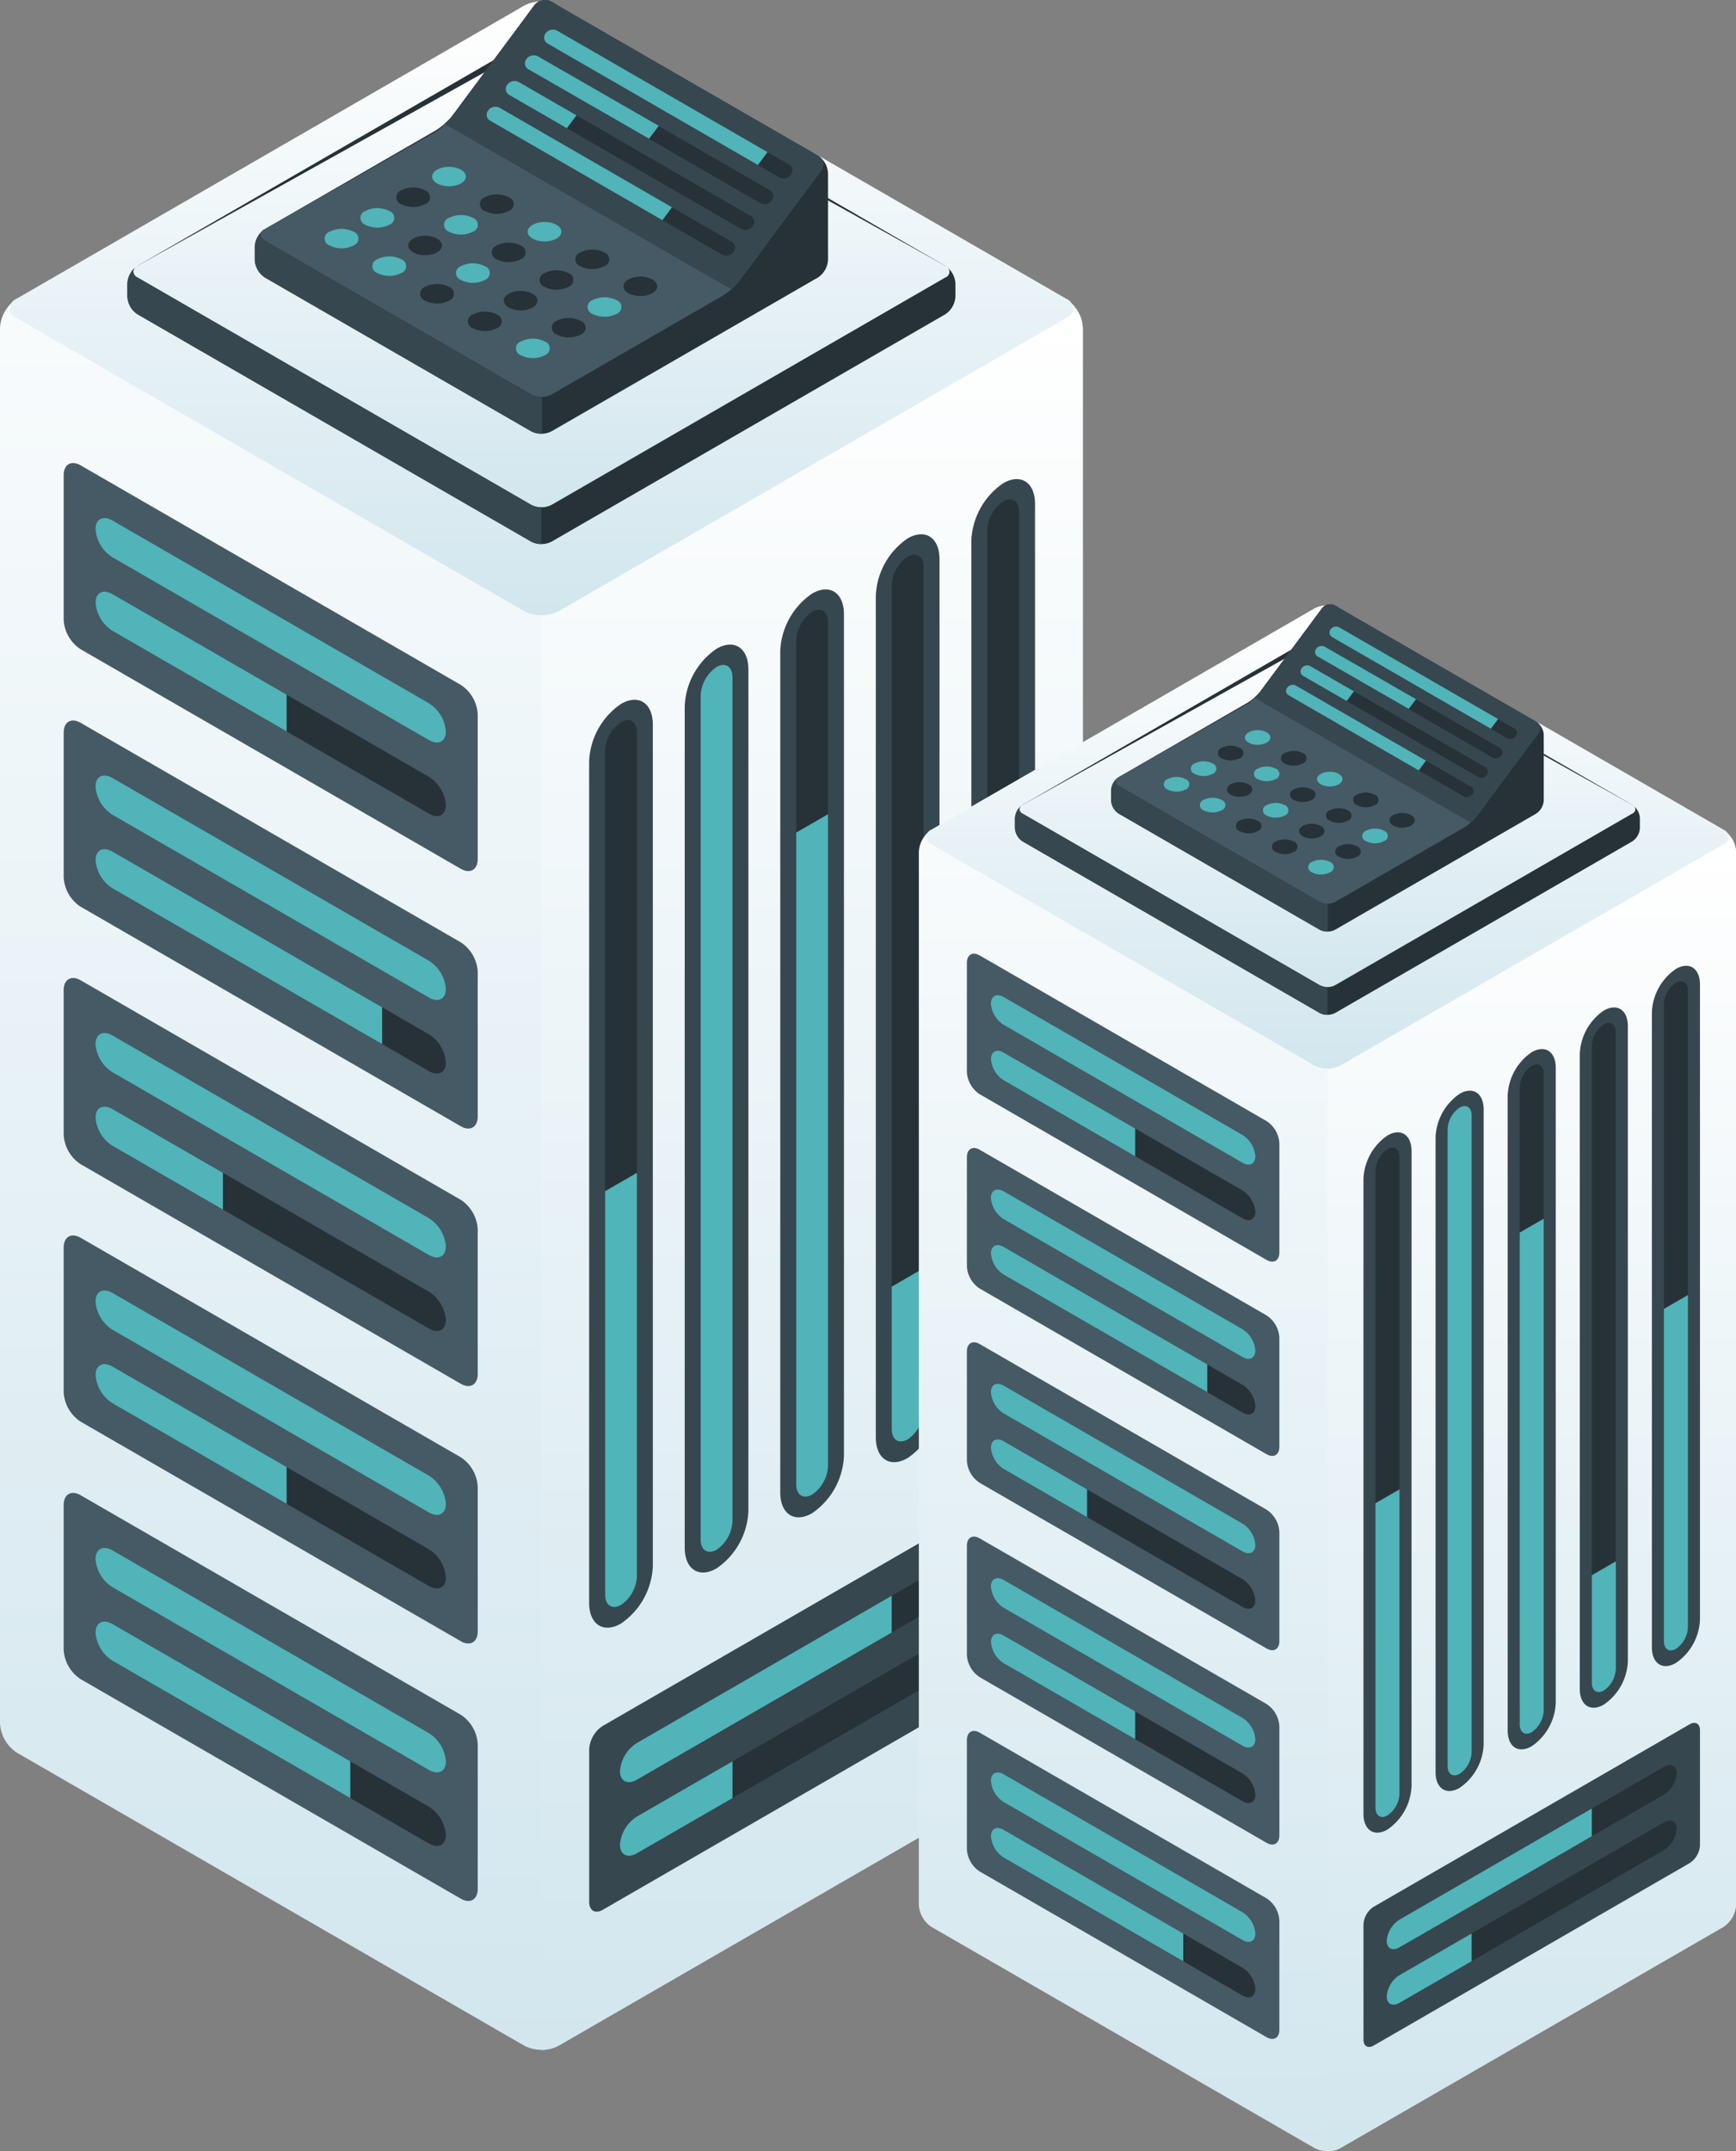 <svg xmlns="http://www.w3.org/2000/svg" xmlns:xlink="http://www.w3.org/1999/xlink" width="197.669" height="244.899" viewBox="0 0 197.669 244.899">
  <rect x="0" y="0" width="197.669" height="244.899" fill="#808080" stroke="none"/>
  <defs>
    <linearGradient id="linear-gradient" x1="0.5" x2="0.5" y2="1" gradientUnits="objectBoundingBox">
      <stop offset="0" stop-color="#fff"/>
      <stop offset="1" stop-color="#d2e6ee"/>
    </linearGradient>
  </defs>
  <g id="Grupo_41882" data-name="Grupo 41882" transform="translate(-903.024 -2138.103)">
    <g id="Server" transform="translate(903.024 2138.103)">
      <g id="Grupo_29216" data-name="Grupo 29216" transform="translate(0 0.176)">
        <path id="Trazado_69560" data-name="Trazado 69560" d="M109.643,113.691l-57.782,33.36a4.271,4.271,0,0,0-1.933,3.348v158.84a4.27,4.27,0,0,0,1.933,3.348l57.783,33.36a4.274,4.274,0,0,0,3.866,0l57.78-33.36a4.271,4.271,0,0,0,1.933-3.348V150.4a4.271,4.271,0,0,0-1.933-3.348l-57.781-33.36A4.274,4.274,0,0,0,109.643,113.691Z" transform="translate(-49.929 -113.229)" fill="url(#linear-gradient)"/>
        <path id="Trazado_69561" data-name="Trazado 69561" d="M180.629,154.607V313.449A4.282,4.282,0,0,1,178.7,316.8l-57.786,33.361a3.878,3.878,0,0,1-1.928.464V187.316a4,4,0,0,0,1.928-.464L178.7,153.491l.527-.437.687-.571A4.007,4.007,0,0,1,180.629,154.607Z" transform="translate(-57.337 -117.44)" fill="url(#linear-gradient)"/>
        <g id="Grupo_29207" data-name="Grupo 29207" transform="translate(7.252 52.539)">
          <path id="Trazado_69562" data-name="Trazado 69562" d="M59.986,172.345l43.277,24.986a4.273,4.273,0,0,1,1.933,3.348v16.473c0,1.233-.866,1.732-1.934,1.116L59.987,193.282a4.272,4.272,0,0,1-1.934-3.348V173.461C58.053,172.229,58.918,171.729,59.986,172.345Z" transform="translate(-58.053 -172.082)" fill="#455a64"/>
          <path id="Trazado_69563" data-name="Trazado 69563" d="M62.115,180.357a4.145,4.145,0,0,0,1.933,3.21l36.024,20.8c1.067.617,1.933.179,1.933-.978a4.146,4.146,0,0,0-1.933-3.209l-36.024-20.8C62.98,178.763,62.115,179.2,62.115,180.357Z" transform="translate(-58.489 -172.835)" fill="#50b4b9"/>
          <path id="Trazado_69564" data-name="Trazado 69564" d="M62.115,189.739a4.145,4.145,0,0,0,1.933,3.209l36.024,20.8c1.067.616,1.933.179,1.933-.978a4.146,4.146,0,0,0-1.933-3.209l-36.024-20.8C62.98,188.144,62.115,188.582,62.115,189.739Z" transform="translate(-58.489 -173.841)" fill="#263238"/>
          <path id="Trazado_69565" data-name="Trazado 69565" d="M64.048,188.76l19.826,11.446v4.187L64.048,192.948a4.145,4.145,0,0,1-1.933-3.209C62.115,188.582,62.98,188.144,64.048,188.76Z" transform="translate(-58.489 -173.841)" fill="#50b4b9"/>
        </g>
        <g id="Grupo_29208" data-name="Grupo 29208" transform="translate(7.252 81.849)">
          <path id="Trazado_69566" data-name="Trazado 69566" d="M59.986,205.178l43.277,24.986a4.273,4.273,0,0,1,1.933,3.348v16.473c0,1.233-.866,1.732-1.934,1.116L59.987,226.115a4.271,4.271,0,0,1-1.934-3.348V206.294C58.053,205.062,58.918,204.562,59.986,205.178Z" transform="translate(-58.053 -204.915)" fill="#455a64"/>
          <path id="Trazado_69567" data-name="Trazado 69567" d="M62.115,213.191a4.145,4.145,0,0,0,1.933,3.209l36.024,20.8c1.067.617,1.933.179,1.933-.977a4.146,4.146,0,0,0-1.933-3.209l-36.024-20.8C62.98,211.6,62.115,212.034,62.115,213.191Z" transform="translate(-58.489 -205.668)" fill="#50b4b9"/>
          <path id="Trazado_69568" data-name="Trazado 69568" d="M62.115,222.572a4.145,4.145,0,0,0,1.933,3.209l36.024,20.8c1.067.617,1.933.179,1.933-.978a4.146,4.146,0,0,0-1.933-3.209l-36.024-20.8C62.98,220.977,62.115,221.415,62.115,222.572Z" transform="translate(-58.489 -206.674)" fill="#263238"/>
          <path id="Trazado_69569" data-name="Trazado 69569" d="M64.048,221.593l30.7,17.728v4.187l-30.7-17.727a4.145,4.145,0,0,1-1.933-3.209C62.115,221.415,62.98,220.977,64.048,221.593Z" transform="translate(-58.489 -206.674)" fill="#50b4b9"/>
        </g>
        <g id="Grupo_29209" data-name="Grupo 29209" transform="translate(7.252 111.16)">
          <path id="Trazado_69570" data-name="Trazado 69570" d="M59.986,238.011,103.262,263a4.273,4.273,0,0,1,1.933,3.348v16.473c0,1.233-.866,1.733-1.934,1.116L59.987,258.948a4.272,4.272,0,0,1-1.934-3.348V239.127C58.053,237.9,58.918,237.4,59.986,238.011Z" transform="translate(-58.053 -237.748)" fill="#455a64"/>
          <path id="Trazado_69571" data-name="Trazado 69571" d="M62.115,246.024a4.145,4.145,0,0,0,1.933,3.209l36.024,20.8c1.067.617,1.933.179,1.933-.978a4.146,4.146,0,0,0-1.933-3.209l-36.024-20.8C62.98,244.429,62.115,244.867,62.115,246.024Z" transform="translate(-58.489 -238.501)" fill="#50b4b9"/>
          <path id="Trazado_69572" data-name="Trazado 69572" d="M62.115,255.4a4.143,4.143,0,0,0,1.933,3.209l36.024,20.8c1.067.617,1.933.179,1.933-.978a4.146,4.146,0,0,0-1.933-3.209l-36.024-20.8C62.98,253.811,62.115,254.248,62.115,255.4Z" transform="translate(-58.489 -239.507)" fill="#263238"/>
          <path id="Trazado_69573" data-name="Trazado 69573" d="M64.048,254.427l12.572,7.258v4.187l-12.573-7.258a4.143,4.143,0,0,1-1.933-3.209C62.115,254.248,62.98,253.811,64.048,254.427Z" transform="translate(-58.489 -239.507)" fill="#50b4b9"/>
        </g>
        <g id="Grupo_29210" data-name="Grupo 29210" transform="translate(7.252 140.471)">
          <path id="Trazado_69574" data-name="Trazado 69574" d="M59.986,270.845l43.277,24.985a4.273,4.273,0,0,1,1.933,3.348v16.473c0,1.233-.866,1.733-1.934,1.116L59.987,291.781a4.271,4.271,0,0,1-1.934-3.348V271.961C58.053,270.728,58.918,270.228,59.986,270.845Z" transform="translate(-58.053 -270.581)" fill="#455a64"/>
          <path id="Trazado_69575" data-name="Trazado 69575" d="M62.115,278.857a4.143,4.143,0,0,0,1.933,3.209l36.024,20.8c1.067.617,1.933.179,1.933-.978a4.146,4.146,0,0,0-1.933-3.209l-36.024-20.8C62.98,277.262,62.115,277.7,62.115,278.857Z" transform="translate(-58.489 -271.334)" fill="#50b4b9"/>
          <path id="Trazado_69576" data-name="Trazado 69576" d="M62.115,288.238a4.143,4.143,0,0,0,1.933,3.209l36.024,20.8c1.067.616,1.933.178,1.933-.978a4.146,4.146,0,0,0-1.933-3.209l-36.024-20.8C62.98,286.643,62.115,287.081,62.115,288.238Z" transform="translate(-58.489 -272.34)" fill="#263238"/>
          <path id="Trazado_69577" data-name="Trazado 69577" d="M64.048,287.26l19.826,11.446v4.187L64.048,291.447a4.143,4.143,0,0,1-1.933-3.209C62.115,287.081,62.98,286.643,64.048,287.26Z" transform="translate(-58.489 -272.34)" fill="#50b4b9"/>
        </g>
        <g id="Grupo_29211" data-name="Grupo 29211" transform="translate(7.252 169.782)">
          <path id="Trazado_69578" data-name="Trazado 69578" d="M59.986,303.678l43.277,24.986a4.27,4.27,0,0,1,1.933,3.348v16.472c0,1.233-.866,1.733-1.934,1.116L59.987,324.614a4.272,4.272,0,0,1-1.934-3.348V304.794C58.053,303.561,58.918,303.061,59.986,303.678Z" transform="translate(-58.053 -303.414)" fill="#455a64"/>
          <path id="Trazado_69579" data-name="Trazado 69579" d="M62.115,311.69a4.143,4.143,0,0,0,1.933,3.209l36.024,20.8c1.067.616,1.933.179,1.933-.978a4.146,4.146,0,0,0-1.933-3.209l-36.024-20.8C62.98,310.1,62.115,310.534,62.115,311.69Z" transform="translate(-58.489 -304.167)" fill="#50b4b9"/>
          <path id="Trazado_69580" data-name="Trazado 69580" d="M62.115,321.071a4.143,4.143,0,0,0,1.933,3.209l36.024,20.8c1.067.616,1.933.179,1.933-.978a4.146,4.146,0,0,0-1.933-3.209l-36.024-20.8C62.98,319.477,62.115,319.915,62.115,321.071Z" transform="translate(-58.489 -305.173)" fill="#263238"/>
          <path id="Trazado_69581" data-name="Trazado 69581" d="M64.048,320.093l27.078,15.632v4.187L64.048,324.28a4.143,4.143,0,0,1-1.933-3.209C62.115,319.915,62.98,319.477,64.048,320.093Z" transform="translate(-58.489 -305.173)" fill="#50b4b9"/>
        </g>
        <g id="Grupo_29212" data-name="Grupo 29212" transform="translate(67.086 54.366)">
          <path id="Trazado_69582" data-name="Trazado 69582" d="M128.7,202.741c2-1.161,3.626-.1,3.626,2.361v95.763a8.315,8.315,0,0,1-3.626,6.566c-2,1.161-3.627.1-3.627-2.361V209.306A8.309,8.309,0,0,1,128.7,202.741Z" transform="translate(-125.077 -177.147)" fill="#37474f"/>
          <path id="Trazado_69583" data-name="Trazado 69583" d="M128.921,305.59a4.139,4.139,0,0,0,1.813-3.278V206.28c0-1.233-.811-1.763-1.813-1.186a4.145,4.145,0,0,0-1.813,3.279v96.031C127.108,305.638,127.92,306.168,128.921,305.59Z" transform="translate(-125.295 -177.425)" fill="#263238"/>
          <path id="Trazado_69584" data-name="Trazado 69584" d="M128.921,311.783a4.142,4.142,0,0,0,1.813-3.278V262.591l-3.626,2.093V310.6C127.108,311.831,127.92,312.361,128.921,311.783Z" transform="translate(-125.295 -183.618)" fill="#50b4b9"/>
          <path id="Trazado_69585" data-name="Trazado 69585" d="M140.889,195.705c2-1.161,3.626-.1,3.626,2.361V293.83a8.312,8.312,0,0,1-3.626,6.566c-2,1.161-3.626.1-3.626-2.361V202.271A8.315,8.315,0,0,1,140.889,195.705Z" transform="translate(-126.384 -176.392)" fill="#37474f"/>
          <path id="Trazado_69586" data-name="Trazado 69586" d="M141.108,298.555a4.147,4.147,0,0,0,1.813-3.279v-96.03c0-1.233-.811-1.764-1.813-1.186a4.145,4.145,0,0,0-1.813,3.279V297.37C139.295,298.6,140.106,299.133,141.108,298.555Z" transform="translate(-126.602 -176.67)" fill="#50b4b9"/>
          <path id="Trazado_69587" data-name="Trazado 69587" d="M153.075,188.67c2-1.161,3.627-.1,3.627,2.361v95.763a8.312,8.312,0,0,1-3.626,6.566c-2,1.161-3.626.1-3.626-2.361V195.236A8.312,8.312,0,0,1,153.075,188.67Z" transform="translate(-127.691 -175.638)" fill="#37474f"/>
          <path id="Trazado_69588" data-name="Trazado 69588" d="M153.294,291.52a4.144,4.144,0,0,0,1.813-3.279V192.21c0-1.233-.811-1.763-1.813-1.185a4.145,4.145,0,0,0-1.813,3.278v96.031C151.481,291.567,152.292,292.1,153.294,291.52Z" transform="translate(-127.909 -175.916)" fill="#263238"/>
          <path id="Trazado_69589" data-name="Trazado 69589" d="M153.294,294.316a4.144,4.144,0,0,0,1.813-3.279V216.859l-3.626,2.093v74.178C151.481,294.363,152.292,294.894,153.294,294.316Z" transform="translate(-127.909 -178.712)" fill="#50b4b9"/>
          <path id="Trazado_69590" data-name="Trazado 69590" d="M165.262,181.635c2-1.161,3.626-.1,3.626,2.361V279.76a8.312,8.312,0,0,1-3.626,6.566c-2,1.16-3.626.1-3.626-2.361V188.2A8.309,8.309,0,0,1,165.262,181.635Z" transform="translate(-128.999 -174.883)" fill="#37474f"/>
          <path id="Trazado_69591" data-name="Trazado 69591" d="M165.48,284.484a4.143,4.143,0,0,0,1.813-3.278V185.174c0-1.233-.812-1.763-1.813-1.186a4.145,4.145,0,0,0-1.814,3.279V283.3C163.667,284.532,164.479,285.062,165.48,284.484Z" transform="translate(-129.217 -175.161)" fill="#263238"/>
          <path id="Trazado_69592" data-name="Trazado 69592" d="M165.48,294.246a4.143,4.143,0,0,0,1.813-3.278V274.76l-3.627,2.093v16.208C163.667,294.295,164.479,294.825,165.48,294.246Z" transform="translate(-129.217 -184.924)" fill="#50b4b9"/>
          <path id="Trazado_69593" data-name="Trazado 69593" d="M177.448,174.6c2-1.161,3.626-.1,3.626,2.361v95.763a8.312,8.312,0,0,1-3.626,6.566c-2,1.161-3.626.1-3.626-2.361V181.165A8.312,8.312,0,0,1,177.448,174.6Z" transform="translate(-130.306 -174.128)" fill="#37474f"/>
          <path id="Trazado_69594" data-name="Trazado 69594" d="M177.667,277.449a4.147,4.147,0,0,0,1.813-3.279V178.139c0-1.232-.811-1.763-1.813-1.185a4.144,4.144,0,0,0-1.813,3.278v96.032C175.854,277.5,176.665,278.027,177.667,277.449Z" transform="translate(-130.524 -174.406)" fill="#263238"/>
          <path id="Trazado_69595" data-name="Trazado 69595" d="M177.667,283.138a4.147,4.147,0,0,0,1.813-3.279v-50.1l-3.626,2.093v50.1C175.854,283.186,176.665,283.717,177.667,283.138Z" transform="translate(-130.524 -180.096)" fill="#57cc98"/>
        </g>
        <g id="Grupo_29215" data-name="Grupo 29215" transform="translate(67.087 168.565)">
          <path id="Trazado_69596" data-name="Trazado 69596" d="M126.624,329.788,174.3,302.262c.853-.493,1.546-.093,1.546.893v17.366A3.421,3.421,0,0,1,174.3,323.2l-47.676,27.525c-.854.493-1.546.093-1.546-.893V332.466A3.416,3.416,0,0,1,126.624,329.788Z" transform="translate(-125.078 -302.051)" fill="#37474f"/>
          <g id="Grupo_29213" data-name="Grupo 29213" transform="translate(3.506 6.36)">
            <path id="Trazado_69597" data-name="Trazado 69597" d="M129.005,335.7c0,1.156.866,1.594,1.934.978l39.889-23.038a4.143,4.143,0,0,0,1.933-3.209c0-1.156-.865-1.594-1.932-.978l-39.891,23.037A4.144,4.144,0,0,0,129.005,335.7Z" transform="translate(-129.005 -309.175)" fill="#263238"/>
            <path id="Trazado_69598" data-name="Trazado 69598" d="M129.005,336.489c0,1.156.866,1.594,1.933.977l29.01-16.757v-4.187l-29.012,16.757A4.142,4.142,0,0,0,129.005,336.489Z" transform="translate(-129.005 -309.963)" fill="#50b4b9"/>
          </g>
          <g id="Grupo_29214" data-name="Grupo 29214" transform="translate(3.506 14.735)">
            <path id="Trazado_69599" data-name="Trazado 69599" d="M129.005,345.082c0,1.156.866,1.594,1.934.978l39.889-23.038a4.143,4.143,0,0,0,1.933-3.209c0-1.156-.865-1.594-1.932-.977l-39.891,23.038A4.141,4.141,0,0,0,129.005,345.082Z" transform="translate(-129.005 -318.556)" fill="#263238"/>
            <path id="Trazado_69600" data-name="Trazado 69600" d="M129.005,347.129c0,1.156.866,1.594,1.934.978l10.879-6.282v-4.187l-10.881,6.282A4.141,4.141,0,0,0,129.005,347.129Z" transform="translate(-129.005 -320.603)" fill="#50b4b9"/>
          </g>
        </g>
        <path id="Trazado_69601" data-name="Trazado 69601" d="M171.426,147.052l-57.781-33.36a4.276,4.276,0,0,0-3.866,0L52,147.052a1.178,1.178,0,0,0,0,2.232l57.783,33.36a4.274,4.274,0,0,0,3.865,0l57.78-33.36A1.178,1.178,0,0,0,171.426,147.052Z" transform="translate(-50.065 -113.229)" fill="url(#linear-gradient)"/>
      </g>
      <g id="Grupo_29217" data-name="Grupo 29217" transform="translate(14.504 4.101)">
        <path id="Trazado_69602" data-name="Trazado 69602" d="M112.159,175.187,67.337,149.309a2.565,2.565,0,0,1-1.16-2.009v-1.51a2.562,2.562,0,0,1,1.16-2.009L112.159,117.9a2.566,2.566,0,0,1,2.32,0L159.3,143.783a2.561,2.561,0,0,1,1.16,2.009V147.3a2.562,2.562,0,0,1-1.16,2.009l-44.822,25.878A2.564,2.564,0,0,1,112.159,175.187Z" transform="translate(-66.176 -117.627)" fill="#263238"/>
        <path id="Trazado_69603" data-name="Trazado 69603" d="M67.418,145.228l44.823,25.878a2.559,2.559,0,0,0,2.319,0l44.822-25.877a.707.707,0,0,0,0-1.339L114.56,118.9a2.566,2.566,0,0,0-2.32,0L67.418,143.889A.707.707,0,0,0,67.418,145.228Z" transform="translate(-66.258 -117.734)" fill="url(#linear-gradient)"/>
        <path id="Trazado_69604" data-name="Trazado 69604" d="M113.321,174.436v4.187a2.35,2.35,0,0,1-1.161-.277l-44.824-25.88a2.55,2.55,0,0,1-1.161-2.009v-1.509a2.578,2.578,0,0,1,.946-1.857c-.42.366-.348.866.214,1.187l44.824,25.88A2.349,2.349,0,0,0,113.321,174.436Z" transform="translate(-66.176 -120.787)" fill="#37474f"/>
      </g>
      <g id="Grupo_29220" data-name="Grupo 29220" transform="translate(29.01)">
        <path id="Trazado_69605" data-name="Trazado 69605" d="M113.9,162.132l-30.318-17.5a2.563,2.563,0,0,1-1.16-2.009v-1.509a2.565,2.565,0,0,1,1.16-2.009l19.438-11.222a7.7,7.7,0,0,0,1.958-1.744l9.283-12.506a1.539,1.539,0,0,1,1.958-.405l30.318,17.5a2.564,2.564,0,0,1,1.16,2.009v9.884a2.563,2.563,0,0,1-1.16,2.009l-30.317,17.5A2.559,2.559,0,0,1,113.9,162.132Z" transform="translate(-82.425 -113.032)" fill="#263238"/>
        <path id="Trazado_69606" data-name="Trazado 69606" d="M116.3,157.945l19.438-11.222a6.8,6.8,0,0,0,1.014-.753,6.944,6.944,0,0,0,.944-.992l9.283-12.505a1.166,1.166,0,0,0-.362-1.745l-30.318-17.5a1.539,1.539,0,0,0-1.958.405l-9.283,12.506a7.31,7.31,0,0,1-1.8,1.815L83.666,139.1a.707.707,0,0,0,0,1.339l30.318,17.5A2.564,2.564,0,0,0,116.3,157.945Z" transform="translate(-82.507 -113.032)" fill="#455a64"/>
        <path id="Trazado_69607" data-name="Trazado 69607" d="M149.136,130.727l-30.318-17.5a1.539,1.539,0,0,0-1.958.405l-9.283,12.506a6.85,6.85,0,0,1-.949.987s32.631,18.852,32.641,18.844a6.952,6.952,0,0,0,.945-.989l9.283-12.505A1.166,1.166,0,0,0,149.136,130.727Z" transform="translate(-85.021 -113.032)" fill="#37474f"/>
        <g id="Grupo_29218" data-name="Grupo 29218" transform="translate(7.953 18.988)">
          <path id="Trazado_69608" data-name="Trazado 69608" d="M91.9,142.54a3.005,3.005,0,0,1,2.72,0,.829.829,0,0,1,0,1.57,3,3,0,0,1-2.72,0A.829.829,0,0,1,91.9,142.54Z" transform="translate(-91.333 -135.151)" fill="#50b4b9"/>
          <path id="Trazado_69609" data-name="Trazado 69609" d="M97.989,146.058a3,3,0,0,1,2.719,0,.828.828,0,0,1,0,1.569,3,3,0,0,1-2.719,0A.828.828,0,0,1,97.989,146.058Z" transform="translate(-91.987 -135.529)" fill="#50b4b9"/>
          <path id="Trazado_69610" data-name="Trazado 69610" d="M104.082,149.575a3.009,3.009,0,0,1,2.719,0,.829.829,0,0,1,0,1.57,3,3,0,0,1-2.719,0A.829.829,0,0,1,104.082,149.575Z" transform="translate(-92.64 -135.906)" fill="#263238"/>
          <path id="Trazado_69611" data-name="Trazado 69611" d="M110.175,153.093a3,3,0,0,1,2.719,0,.829.829,0,0,1,0,1.57,3,3,0,0,1-2.719,0A.829.829,0,0,1,110.175,153.093Z" transform="translate(-93.294 -136.283)" fill="#263238"/>
          <path id="Trazado_69612" data-name="Trazado 69612" d="M96.465,139.9a3.005,3.005,0,0,1,2.72,0,.828.828,0,0,1,0,1.569,3,3,0,0,1-2.72,0A.828.828,0,0,1,96.465,139.9Z" transform="translate(-91.823 -134.868)" fill="#50b4b9"/>
          <ellipse id="Elipse_3376" data-name="Elipse 3376" cx="1.923" cy="1.11" rx="1.923" ry="1.11" transform="translate(9.518 7.849)" fill="#263238"/>
          <path id="Trazado_69613" data-name="Trazado 69613" d="M108.651,146.937a3.005,3.005,0,0,1,2.72,0,.829.829,0,0,1,0,1.57,3.005,3.005,0,0,1-2.72,0A.829.829,0,0,1,108.651,146.937Z" transform="translate(-93.131 -135.623)" fill="#50b4b9"/>
          <ellipse id="Elipse_3377" data-name="Elipse 3377" cx="1.923" cy="1.11" rx="1.923" ry="1.11" transform="translate(20.397 14.129)" fill="#263238"/>
          <path id="Trazado_69614" data-name="Trazado 69614" d="M101.035,137.263a3.005,3.005,0,0,1,2.72,0,.829.829,0,0,1,0,1.57,3,3,0,0,1-2.72,0A.829.829,0,0,1,101.035,137.263Z" transform="translate(-92.314 -134.585)" fill="#263238"/>
          <path id="Trazado_69615" data-name="Trazado 69615" d="M107.128,140.781a3,3,0,0,1,2.72,0,.829.829,0,0,1,0,1.57,3.005,3.005,0,0,1-2.72,0A.829.829,0,0,1,107.128,140.781Z" transform="translate(-92.967 -134.962)" fill="#50b4b9"/>
          <path id="Trazado_69616" data-name="Trazado 69616" d="M113.221,144.3a3,3,0,0,1,2.719,0,.828.828,0,0,1,0,1.569,3,3,0,0,1-2.719,0A.828.828,0,0,1,113.221,144.3Z" transform="translate(-93.621 -135.34)" fill="#263238"/>
          <path id="Trazado_69617" data-name="Trazado 69617" d="M116.3,156.54a3.009,3.009,0,0,1,2.719,0,.829.829,0,0,1,0,1.57,3,3,0,0,1-2.719,0A.829.829,0,0,1,116.3,156.54Z" transform="translate(-93.951 -136.653)" fill="#50b4b9"/>
          <path id="Trazado_69618" data-name="Trazado 69618" d="M120.871,153.9a3,3,0,0,1,2.72,0,.829.829,0,0,1,0,1.57,3,3,0,0,1-2.72,0A.829.829,0,0,1,120.871,153.9Z" transform="translate(-94.442 -136.37)" fill="#263238"/>
          <path id="Trazado_69619" data-name="Trazado 69619" d="M119.314,147.819a3,3,0,0,1,2.719,0,.829.829,0,0,1,0,1.57,3,3,0,0,1-2.719,0A.829.829,0,0,1,119.314,147.819Z" transform="translate(-94.274 -135.717)" fill="#263238"/>
          <ellipse id="Elipse_3378" data-name="Elipse 3378" cx="1.923" cy="1.11" rx="1.923" ry="1.11" transform="translate(12.238)" fill="#50b4b9"/>
          <path id="Trazado_69620" data-name="Trazado 69620" d="M111.7,138.145a3.011,3.011,0,0,1,2.72,0,.829.829,0,0,1,0,1.57,3.005,3.005,0,0,1-2.72,0A.829.829,0,0,1,111.7,138.145Z" transform="translate(-93.457 -134.68)" fill="#263238"/>
          <ellipse id="Elipse_3379" data-name="Elipse 3379" cx="1.923" cy="1.11" rx="1.923" ry="1.11" transform="translate(23.116 6.281)" fill="#50b4b9"/>
          <path id="Trazado_69621" data-name="Trazado 69621" d="M123.883,145.181a3.005,3.005,0,0,1,2.72,0,.829.829,0,0,1,0,1.57,3.011,3.011,0,0,1-2.72,0A.829.829,0,0,1,123.883,145.181Z" transform="translate(-94.765 -135.434)" fill="#263238"/>
          <path id="Trazado_69622" data-name="Trazado 69622" d="M125.441,151.267a3,3,0,0,1,2.719,0,.828.828,0,0,1,0,1.569,3,3,0,0,1-2.719,0A.828.828,0,0,1,125.441,151.267Z" transform="translate(-94.932 -136.087)" fill="#50b4b9"/>
          <ellipse id="Elipse_3380" data-name="Elipse 3380" cx="1.923" cy="1.11" rx="1.923" ry="1.11" transform="translate(34.025 12.499)" fill="#263238"/>
        </g>
        <path id="Trazado_69623" data-name="Trazado 69623" d="M115.127,161.372v4.178a2.4,2.4,0,0,1-1.223-.268L83.587,147.776a2.55,2.55,0,0,1-1.161-2.009v-1.509a2.578,2.578,0,0,1,.946-1.857c-.42.366-.348.866.214,1.187L113.9,161.1A2.4,2.4,0,0,0,115.127,161.372Z" transform="translate(-82.425 -116.183)" fill="#37474f"/>
        <g id="Grupo_29219" data-name="Grupo 29219" transform="translate(26.4 3.363)">
          <path id="Trazado_69624" data-name="Trazado 69624" d="M112.162,127.072l.028-.037a1.023,1.023,0,0,1,1.3-.271L139.876,142a.775.775,0,0,1,.239,1.162l-.027.037a1.029,1.029,0,0,1-1.307.27l-26.376-15.229A.779.779,0,0,1,112.162,127.072Z" transform="translate(-111.998 -117.854)" fill="#263238"/>
          <path id="Trazado_69625" data-name="Trazado 69625" d="M112.162,127.072l.028-.037a1.023,1.023,0,0,1,1.3-.271l19.615,11.324-1.094,1.468-19.609-11.321A.779.779,0,0,1,112.162,127.072Z" transform="translate(-111.998 -117.854)" fill="#50b4b9"/>
          <path id="Trazado_69626" data-name="Trazado 69626" d="M114.606,123.793l.027-.037a1.023,1.023,0,0,1,1.3-.271l26.383,15.233a.775.775,0,0,1,.24,1.162l-.028.037a1.028,1.028,0,0,1-1.307.27l-26.376-15.229A.779.779,0,0,1,114.606,123.793Z" transform="translate(-112.26 -117.503)" fill="#263238"/>
          <path id="Trazado_69627" data-name="Trazado 69627" d="M114.606,123.793l.027-.037a1.023,1.023,0,0,1,1.3-.271l6.558,3.784-1.094,1.469-6.551-3.781A.779.779,0,0,1,114.606,123.793Z" transform="translate(-112.26 -117.503)" fill="#50b4b9"/>
          <path id="Trazado_69628" data-name="Trazado 69628" d="M117.049,120.514l.027-.037a1.023,1.023,0,0,1,1.3-.271l26.384,15.233A.775.775,0,0,1,145,136.6l-.028.037a1.028,1.028,0,0,1-1.307.27l-26.376-15.229A.779.779,0,0,1,117.049,120.514Z" transform="translate(-112.522 -117.151)" fill="#263238"/>
          <path id="Trazado_69629" data-name="Trazado 69629" d="M117.049,120.514l.027-.037a1.024,1.024,0,0,1,1.3-.272l13.742,7.909-1.1,1.469-13.735-7.905A.778.778,0,0,1,117.049,120.514Z" transform="translate(-112.522 -117.151)" fill="#50b4b9"/>
          <path id="Trazado_69630" data-name="Trazado 69630" d="M119.492,117.235l.027-.037a1.023,1.023,0,0,1,1.3-.271l26.384,15.232a.775.775,0,0,1,.239,1.162l-.028.037a1.029,1.029,0,0,1-1.307.27L119.735,118.4A.779.779,0,0,1,119.492,117.235Z" transform="translate(-112.784 -116.799)" fill="#263238"/>
          <path id="Trazado_69631" data-name="Trazado 69631" d="M119.492,117.235l.027-.037a1.023,1.023,0,0,1,1.3-.271l23.949,13.826-1.094,1.468L119.735,118.4A.779.779,0,0,1,119.492,117.235Z" transform="translate(-112.784 -116.799)" fill="#50b4b9"/>
        </g>
      </g>
    </g>
    <g id="Server-2" data-name="Server" transform="translate(1007.646 2206.889)">
      <g id="Grupo_29216-2" data-name="Grupo 29216" transform="translate(0 0.133)">
        <path id="Trazado_69560-2" data-name="Trazado 69560" d="M94.995,113.578,51.388,138.755a3.223,3.223,0,0,0-1.459,2.526V261.156a3.223,3.223,0,0,0,1.459,2.526L95,288.859a3.225,3.225,0,0,0,2.917,0l43.606-25.177a3.223,3.223,0,0,0,1.459-2.526V141.281a3.223,3.223,0,0,0-1.459-2.526L97.912,113.578A3.225,3.225,0,0,0,94.995,113.578Z" transform="translate(-49.929 -113.229)" fill="url(#linear-gradient)"/>
        <path id="Trazado_69561-2" data-name="Trazado 69561" d="M165.507,154.085V273.962a3.231,3.231,0,0,1-1.455,2.526l-43.611,25.177a2.926,2.926,0,0,1-1.455.35V178.771a3.018,3.018,0,0,0,1.455-.35l43.611-25.177.4-.33.519-.431A3.024,3.024,0,0,1,165.507,154.085Z" transform="translate(-72.46 -126.036)" fill="url(#linear-gradient)"/>
        <g id="Grupo_29207-2" data-name="Grupo 29207" transform="translate(5.473 39.65)">
          <path id="Trazado_69562-2" data-name="Trazado 69562" d="M59.512,172.281l32.66,18.856a3.225,3.225,0,0,1,1.459,2.526V206.1c0,.93-.654,1.307-1.459.842L59.512,188.082a3.224,3.224,0,0,1-1.459-2.526V173.123C58.053,172.193,58.706,171.816,59.512,172.281Z" transform="translate(-58.053 -172.082)" fill="#455a64"/>
          <path id="Trazado_69563-2" data-name="Trazado 69563" d="M62.115,180.049a3.128,3.128,0,0,0,1.459,2.423l27.187,15.7c.805.466,1.459.135,1.459-.738a3.129,3.129,0,0,0-1.459-2.422l-27.187-15.7C62.768,178.846,62.115,179.176,62.115,180.049Z" transform="translate(-59.378 -174.372)" fill="#50b4b9"/>
          <path id="Trazado_69564-2" data-name="Trazado 69564" d="M62.115,189.43a3.128,3.128,0,0,0,1.459,2.422l27.187,15.7c.805.465,1.459.135,1.459-.738a3.129,3.129,0,0,0-1.459-2.422l-27.187-15.7C62.768,188.227,62.115,188.557,62.115,189.43Z" transform="translate(-59.378 -177.432)" fill="#263238"/>
          <path id="Trazado_69565-2" data-name="Trazado 69565" d="M63.574,188.692l14.962,8.639v3.16l-14.962-8.638a3.128,3.128,0,0,1-1.459-2.422C62.115,188.557,62.768,188.227,63.574,188.692Z" transform="translate(-59.378 -177.432)" fill="#50b4b9"/>
        </g>
        <g id="Grupo_29208-2" data-name="Grupo 29208" transform="translate(5.473 61.771)">
          <path id="Trazado_69566-2" data-name="Trazado 69566" d="M59.512,205.114l32.66,18.856a3.225,3.225,0,0,1,1.459,2.526v12.432c0,.93-.654,1.307-1.459.842L59.512,220.915a3.224,3.224,0,0,1-1.459-2.526V205.956C58.053,205.026,58.706,204.649,59.512,205.114Z" transform="translate(-58.053 -204.915)" fill="#455a64"/>
          <path id="Trazado_69567-2" data-name="Trazado 69567" d="M62.115,212.882a3.128,3.128,0,0,0,1.459,2.422L90.761,231c.805.466,1.459.135,1.459-.738a3.129,3.129,0,0,0-1.459-2.422l-27.187-15.7C62.768,211.679,62.115,212.009,62.115,212.882Z" transform="translate(-59.378 -207.205)" fill="#50b4b9"/>
          <path id="Trazado_69568-2" data-name="Trazado 69568" d="M62.115,222.263a3.128,3.128,0,0,0,1.459,2.422l27.187,15.7c.805.466,1.459.135,1.459-.738a3.129,3.129,0,0,0-1.459-2.422l-27.187-15.7C62.768,221.06,62.115,221.39,62.115,222.263Z" transform="translate(-59.378 -210.265)" fill="#263238"/>
          <path id="Trazado_69569-2" data-name="Trazado 69569" d="M63.574,221.525,86.746,234.9v3.16L63.574,224.685a3.128,3.128,0,0,1-1.459-2.422C62.115,221.39,62.768,221.06,63.574,221.525Z" transform="translate(-59.378 -210.265)" fill="#50b4b9"/>
        </g>
        <g id="Grupo_29209-2" data-name="Grupo 29209" transform="translate(5.473 83.891)">
          <path id="Trazado_69570-2" data-name="Trazado 69570" d="M59.512,237.947,92.172,256.8a3.225,3.225,0,0,1,1.459,2.526v12.432c0,.93-.654,1.308-1.459.842L59.512,253.748a3.224,3.224,0,0,1-1.459-2.526V238.789C58.053,237.859,58.706,237.482,59.512,237.947Z" transform="translate(-58.053 -237.748)" fill="#455a64"/>
          <path id="Trazado_69571-2" data-name="Trazado 69571" d="M62.115,245.715a3.128,3.128,0,0,0,1.459,2.422l27.187,15.7c.805.466,1.459.135,1.459-.738a3.129,3.129,0,0,0-1.459-2.422l-27.187-15.7C62.768,244.512,62.115,244.842,62.115,245.715Z" transform="translate(-59.378 -240.038)" fill="#50b4b9"/>
          <path id="Trazado_69572-2" data-name="Trazado 69572" d="M62.115,255.1a3.127,3.127,0,0,0,1.459,2.422l27.187,15.7c.805.466,1.459.135,1.459-.738a3.129,3.129,0,0,0-1.459-2.422l-27.187-15.7C62.768,253.893,62.115,254.223,62.115,255.1Z" transform="translate(-59.378 -243.098)" fill="#263238"/>
          <path id="Trazado_69573-2" data-name="Trazado 69573" d="M63.574,254.359l9.488,5.477V263l-9.489-5.478a3.127,3.127,0,0,1-1.459-2.422C62.115,254.223,62.768,253.893,63.574,254.359Z" transform="translate(-59.378 -243.098)" fill="#50b4b9"/>
        </g>
        <g id="Grupo_29210-2" data-name="Grupo 29210" transform="translate(5.473 106.012)">
          <path id="Trazado_69574-2" data-name="Trazado 69574" d="M59.512,270.78l32.66,18.856a3.225,3.225,0,0,1,1.459,2.527v12.432c0,.93-.654,1.308-1.459.842L59.512,286.581a3.224,3.224,0,0,1-1.459-2.526V271.623C58.053,270.692,58.706,270.315,59.512,270.78Z" transform="translate(-58.053 -270.581)" fill="#455a64"/>
          <path id="Trazado_69575-2" data-name="Trazado 69575" d="M62.115,278.549a3.127,3.127,0,0,0,1.459,2.422l27.187,15.7c.805.466,1.459.135,1.459-.738a3.129,3.129,0,0,0-1.459-2.422l-27.187-15.7C62.768,277.345,62.115,277.675,62.115,278.549Z" transform="translate(-59.378 -272.871)" fill="#50b4b9"/>
          <path id="Trazado_69576-2" data-name="Trazado 69576" d="M62.115,287.93a3.127,3.127,0,0,0,1.459,2.422l27.187,15.7c.805.465,1.459.134,1.459-.738a3.129,3.129,0,0,0-1.459-2.422l-27.187-15.7C62.768,286.726,62.115,287.056,62.115,287.93Z" transform="translate(-59.378 -275.932)" fill="#263238"/>
          <path id="Trazado_69577-2" data-name="Trazado 69577" d="M63.574,287.192l14.962,8.638v3.16l-14.962-8.638a3.127,3.127,0,0,1-1.459-2.422C62.115,287.056,62.768,286.726,63.574,287.192Z" transform="translate(-59.378 -275.932)" fill="#50b4b9"/>
        </g>
        <g id="Grupo_29211-2" data-name="Grupo 29211" transform="translate(5.473 128.133)">
          <path id="Trazado_69578-2" data-name="Trazado 69578" d="M59.512,303.613l32.66,18.856A3.223,3.223,0,0,1,93.631,325v12.432c0,.93-.654,1.308-1.459.842L59.512,319.414a3.224,3.224,0,0,1-1.459-2.526V304.456C58.053,303.525,58.706,303.148,59.512,303.613Z" transform="translate(-58.053 -303.414)" fill="#455a64"/>
          <path id="Trazado_69579-2" data-name="Trazado 69579" d="M62.115,311.382a3.127,3.127,0,0,0,1.459,2.422l27.187,15.7c.805.465,1.459.135,1.459-.738a3.129,3.129,0,0,0-1.459-2.422l-27.187-15.7C62.768,310.178,62.115,310.509,62.115,311.382Z" transform="translate(-59.378 -305.704)" fill="#50b4b9"/>
          <path id="Trazado_69580-2" data-name="Trazado 69580" d="M62.115,320.763a3.127,3.127,0,0,0,1.459,2.422l27.187,15.7c.805.465,1.459.135,1.459-.738a3.129,3.129,0,0,0-1.459-2.422l-27.187-15.7C62.768,319.559,62.115,319.89,62.115,320.763Z" transform="translate(-59.378 -308.765)" fill="#263238"/>
          <path id="Trazado_69581-2" data-name="Trazado 69581" d="M63.574,320.025l20.436,11.8v3.16l-20.436-11.8a3.127,3.127,0,0,1-1.459-2.422C62.115,319.89,62.768,319.559,63.574,320.025Z" transform="translate(-59.378 -308.765)" fill="#50b4b9"/>
        </g>
        <g id="Grupo_29212-2" data-name="Grupo 29212" transform="translate(50.629 41.029)">
          <path id="Trazado_69582-2" data-name="Trazado 69582" d="M127.814,202.626c1.511-.877,2.737-.079,2.737,1.782v72.272a6.275,6.275,0,0,1-2.737,4.955c-1.512.876-2.737.078-2.737-1.782V207.58A6.271,6.271,0,0,1,127.814,202.626Z" transform="translate(-125.077 -183.31)" fill="#37474f"/>
          <path id="Trazado_69583-2" data-name="Trazado 69583" d="M128.476,280.88a3.124,3.124,0,0,0,1.368-2.474V205.932c0-.93-.612-1.331-1.368-.895a3.128,3.128,0,0,0-1.368,2.475v72.474C127.108,280.916,127.721,281.317,128.476,280.88Z" transform="translate(-125.74 -184.155)" fill="#263238"/>
          <path id="Trazado_69584-2" data-name="Trazado 69584" d="M128.476,299.715a3.125,3.125,0,0,0,1.368-2.474V262.591l-2.737,1.58v34.651C127.108,299.752,127.721,300.152,128.476,299.715Z" transform="translate(-125.74 -202.991)" fill="#50b4b9"/>
          <path id="Trazado_69585-2" data-name="Trazado 69585" d="M140,195.59c1.512-.876,2.737-.078,2.737,1.782v72.272A6.273,6.273,0,0,1,140,274.6c-1.512.877-2.737.079-2.737-1.782V200.545A6.275,6.275,0,0,1,140,195.59Z" transform="translate(-129.053 -181.014)" fill="#37474f"/>
          <path id="Trazado_69586-2" data-name="Trazado 69586" d="M140.663,273.845a3.13,3.13,0,0,0,1.368-2.475V198.9c0-.93-.612-1.331-1.368-.895a3.128,3.128,0,0,0-1.368,2.475v72.474C139.295,273.881,139.907,274.281,140.663,273.845Z" transform="translate(-129.716 -181.86)" fill="#50b4b9"/>
          <path id="Trazado_69587-2" data-name="Trazado 69587" d="M152.186,188.555c1.512-.877,2.737-.078,2.737,1.782v72.272a6.273,6.273,0,0,1-2.737,4.955c-1.511.877-2.737.078-2.737-1.782V193.51A6.273,6.273,0,0,1,152.186,188.555Z" transform="translate(-133.029 -178.719)" fill="#37474f"/>
          <path id="Trazado_69588-2" data-name="Trazado 69588" d="M152.849,266.81a3.128,3.128,0,0,0,1.368-2.475V191.861c0-.93-.612-1.331-1.368-.894a3.128,3.128,0,0,0-1.368,2.474v72.474C151.481,266.845,152.093,267.246,152.849,266.81Z" transform="translate(-133.692 -179.565)" fill="#263238"/>
          <path id="Trazado_69589-2" data-name="Trazado 69589" d="M152.849,275.315a3.128,3.128,0,0,0,1.368-2.475V216.859l-2.737,1.58V274.42C151.481,275.351,152.093,275.751,152.849,275.315Z" transform="translate(-133.692 -188.07)" fill="#50b4b9"/>
          <path id="Trazado_69590-2" data-name="Trazado 69590" d="M164.373,181.52c1.511-.877,2.737-.079,2.737,1.782v72.272a6.273,6.273,0,0,1-2.737,4.955c-1.511.876-2.737.078-2.737-1.782V186.474A6.271,6.271,0,0,1,164.373,181.52Z" transform="translate(-137.005 -176.424)" fill="#37474f"/>
          <path id="Trazado_69591-2" data-name="Trazado 69591" d="M165.035,259.774A3.127,3.127,0,0,0,166.4,257.3V184.826c0-.93-.613-1.331-1.368-.895a3.129,3.129,0,0,0-1.369,2.475V258.88C163.667,259.81,164.28,260.211,165.035,259.774Z" transform="translate(-137.667 -177.269)" fill="#263238"/>
          <path id="Trazado_69592-2" data-name="Trazado 69592" d="M165.035,289.466a3.127,3.127,0,0,0,1.368-2.474V274.76l-2.737,1.58v12.232C163.667,289.5,164.28,289.9,165.035,289.466Z" transform="translate(-137.667 -206.961)" fill="#50b4b9"/>
          <path id="Trazado_69593-2" data-name="Trazado 69593" d="M176.559,174.484c1.512-.876,2.737-.078,2.737,1.782v72.272a6.273,6.273,0,0,1-2.737,4.955c-1.512.877-2.737.079-2.737-1.782V179.439A6.273,6.273,0,0,1,176.559,174.484Z" transform="translate(-140.981 -174.128)" fill="#37474f"/>
          <path id="Trazado_69594-2" data-name="Trazado 69594" d="M177.222,252.739a3.13,3.13,0,0,0,1.368-2.475V177.79c0-.93-.612-1.331-1.368-.894a3.128,3.128,0,0,0-1.368,2.474v72.474C175.854,252.775,176.466,253.175,177.222,252.739Z" transform="translate(-141.644 -174.974)" fill="#263238"/>
          <path id="Trazado_69595-2" data-name="Trazado 69595" d="M177.222,270.044a3.13,3.13,0,0,0,1.368-2.475V229.758l-2.737,1.58V269.15C175.854,270.079,176.466,270.48,177.222,270.044Z" transform="translate(-141.644 -192.279)" fill="#50b4b9"/>
        </g>
        <g id="Grupo_29215-2" data-name="Grupo 29215" transform="translate(50.63 127.214)">
          <path id="Trazado_69596-2" data-name="Trazado 69596" d="M126.245,322.984l35.981-20.774c.644-.372,1.167-.07,1.167.674V315.99a2.582,2.582,0,0,1-1.167,2.021l-35.981,20.773c-.645.372-1.167.07-1.167-.674V325A2.578,2.578,0,0,1,126.245,322.984Z" transform="translate(-125.078 -302.051)" fill="#37474f"/>
          <g id="Grupo_29213-2" data-name="Grupo 29213" transform="translate(2.646 4.8)">
            <path id="Trazado_69597-2" data-name="Trazado 69597" d="M129.005,329.194c0,.873.654,1.2,1.459.738l30.1-17.386a3.127,3.127,0,0,0,1.459-2.422c0-.873-.653-1.2-1.458-.738l-30.106,17.386A3.127,3.127,0,0,0,129.005,329.194Z" transform="translate(-129.005 -309.175)" fill="#263238"/>
            <path id="Trazado_69598-2" data-name="Trazado 69598" d="M129.005,331.591c0,.872.654,1.2,1.459.737l21.894-12.647v-3.16l-21.895,12.647A3.126,3.126,0,0,0,129.005,331.591Z" transform="translate(-129.005 -311.572)" fill="#50b4b9"/>
          </g>
          <g id="Grupo_29214-2" data-name="Grupo 29214" transform="translate(2.646 11.12)">
            <path id="Trazado_69599-2" data-name="Trazado 69599" d="M129.005,338.575c0,.873.654,1.2,1.459.738l30.1-17.386a3.127,3.127,0,0,0,1.459-2.422c0-.872-.653-1.2-1.458-.738l-30.106,17.386A3.125,3.125,0,0,0,129.005,338.575Z" transform="translate(-129.005 -318.556)" fill="#263238"/>
            <path id="Trazado_69600-2" data-name="Trazado 69600" d="M129.005,344.8c0,.872.654,1.2,1.459.738l8.21-4.741v-3.16l-8.211,4.741A3.125,3.125,0,0,0,129.005,344.8Z" transform="translate(-129.005 -324.782)" fill="#50b4b9"/>
          </g>
        </g>
        <path id="Trazado_69601-2" data-name="Trazado 69601" d="M141.932,138.755,98.326,113.578a3.227,3.227,0,0,0-2.918,0L51.8,138.755a.889.889,0,0,0,0,1.684l43.608,25.177a3.225,3.225,0,0,0,2.917,0l43.606-25.177A.889.889,0,0,0,141.932,138.755Z" transform="translate(-50.343 -113.229)" fill="url(#linear-gradient)"/>
      </g>
      <g id="Grupo_29217-2" data-name="Grupo 29217" transform="translate(10.946 3.095)">
        <path id="Trazado_69602-2" data-name="Trazado 69602" d="M100.879,161.067l-33.827-19.53a1.935,1.935,0,0,1-.875-1.516v-1.139a1.934,1.934,0,0,1,.875-1.516l33.827-19.53a1.937,1.937,0,0,1,1.751,0l33.827,19.531a1.933,1.933,0,0,1,.875,1.516v1.139a1.934,1.934,0,0,1-.875,1.516l-33.827,19.53A1.935,1.935,0,0,1,100.879,161.067Z" transform="translate(-66.176 -117.627)" fill="#263238"/>
        <path id="Trazado_69603-2" data-name="Trazado 69603" d="M67.3,138.7l33.827,19.53a1.931,1.931,0,0,0,1.75,0L136.7,138.7a.533.533,0,0,0,0-1.011l-33.827-18.856a1.937,1.937,0,0,0-1.751,0L67.3,137.692A.533.533,0,0,0,67.3,138.7Z" transform="translate(-66.424 -117.953)" fill="url(#linear-gradient)"/>
        <path id="Trazado_69604-2" data-name="Trazado 69604" d="M101.756,167.728v3.16a1.773,1.773,0,0,1-.876-.209L67.052,151.148a1.925,1.925,0,0,1-.876-1.516v-1.139a1.945,1.945,0,0,1,.714-1.4c-.317.276-.263.654.162.9l33.828,19.531A1.773,1.773,0,0,0,101.756,167.728Z" transform="translate(-66.176 -127.24)" fill="#37474f"/>
      </g>
      <g id="Grupo_29220-2" data-name="Grupo 29220" transform="translate(21.894)">
        <path id="Trazado_69605-2" data-name="Trazado 69605" d="M106.181,150.087,83.3,136.877a1.934,1.934,0,0,1-.875-1.516v-1.139a1.935,1.935,0,0,1,.875-1.516l14.67-8.469a5.813,5.813,0,0,0,1.477-1.316l7.006-9.438a1.161,1.161,0,0,1,1.478-.306l22.881,13.209a1.935,1.935,0,0,1,.875,1.516v7.46a1.934,1.934,0,0,1-.875,1.516l-22.88,13.21A1.931,1.931,0,0,1,106.181,150.087Z" transform="translate(-82.425 -113.032)" fill="#263238"/>
        <path id="Trazado_69606-2" data-name="Trazado 69606" d="M108.179,146.927l14.67-8.469a5.134,5.134,0,0,0,.765-.569,5.242,5.242,0,0,0,.712-.749l7.006-9.438a.88.88,0,0,0-.273-1.317l-22.881-13.209a1.161,1.161,0,0,0-1.477.306L99.7,122.921a5.517,5.517,0,0,1-1.356,1.37l-14.791,8.416a.534.534,0,0,0,0,1.011l22.881,13.21A1.935,1.935,0,0,0,108.179,146.927Z" transform="translate(-82.673 -113.032)" fill="#455a64"/>
        <path id="Trazado_69607-2" data-name="Trazado 69607" d="M138.708,126.386l-22.881-13.209a1.161,1.161,0,0,0-1.477.306l-7.006,9.438a5.168,5.168,0,0,1-.716.745s24.626,14.227,24.634,14.221a5.251,5.251,0,0,0,.713-.746l7.006-9.438A.88.88,0,0,0,138.708,126.386Z" transform="translate(-90.322 -113.032)" fill="#37474f"/>
        <g id="Grupo_29218-2" data-name="Grupo 29218" transform="translate(6.002 14.33)">
          <path id="Trazado_69608-2" data-name="Trazado 69608" d="M91.758,142.46a2.268,2.268,0,0,1,2.053,0,.626.626,0,0,1,0,1.185,2.268,2.268,0,0,1-2.053,0A.626.626,0,0,1,91.758,142.46Z" transform="translate(-91.333 -136.884)" fill="#50b4b9"/>
          <path id="Trazado_69609-2" data-name="Trazado 69609" d="M97.851,145.978a2.267,2.267,0,0,1,2.052,0,.625.625,0,0,1,0,1.184,2.266,2.266,0,0,1-2.052,0A.625.625,0,0,1,97.851,145.978Z" transform="translate(-93.321 -138.032)" fill="#50b4b9"/>
          <path id="Trazado_69610-2" data-name="Trazado 69610" d="M103.944,149.5a2.271,2.271,0,0,1,2.052,0,.625.625,0,0,1,0,1.185,2.267,2.267,0,0,1-2.052,0A.625.625,0,0,1,103.944,149.5Z" transform="translate(-95.309 -139.179)" fill="#263238"/>
          <path id="Trazado_69611-2" data-name="Trazado 69611" d="M110.037,153.013a2.266,2.266,0,0,1,2.052,0,.626.626,0,0,1,0,1.185,2.267,2.267,0,0,1-2.052,0A.625.625,0,0,1,110.037,153.013Z" transform="translate(-97.297 -140.327)" fill="#263238"/>
          <path id="Trazado_69612-2" data-name="Trazado 69612" d="M96.327,139.822a2.268,2.268,0,0,1,2.053,0,.625.625,0,0,1,0,1.184,2.268,2.268,0,0,1-2.053,0A.625.625,0,0,1,96.327,139.822Z" transform="translate(-92.824 -136.023)" fill="#50b4b9"/>
          <ellipse id="Elipse_3376-2" data-name="Elipse 3376" cx="1.451" cy="0.838" rx="1.451" ry="0.838" transform="translate(7.183 5.923)" fill="#263238"/>
          <path id="Trazado_69613-2" data-name="Trazado 69613" d="M108.513,146.857a2.268,2.268,0,0,1,2.053,0,.626.626,0,0,1,0,1.185,2.268,2.268,0,0,1-2.053,0A.626.626,0,0,1,108.513,146.857Z" transform="translate(-96.8 -138.318)" fill="#50b4b9"/>
          <ellipse id="Elipse_3377-2" data-name="Elipse 3377" cx="1.451" cy="0.838" rx="1.451" ry="0.838" transform="translate(15.393 10.663)" fill="#263238"/>
          <path id="Trazado_69614-2" data-name="Trazado 69614" d="M100.9,137.183a2.268,2.268,0,0,1,2.053,0,.626.626,0,0,1,0,1.185,2.268,2.268,0,0,1-2.053,0A.626.626,0,0,1,100.9,137.183Z" transform="translate(-94.315 -135.162)" fill="#263238"/>
          <path id="Trazado_69615-2" data-name="Trazado 69615" d="M106.99,140.7a2.268,2.268,0,0,1,2.053,0,.626.626,0,0,1,0,1.185,2.268,2.268,0,0,1-2.053,0A.626.626,0,0,1,106.99,140.7Z" transform="translate(-96.303 -136.31)" fill="#50b4b9"/>
          <path id="Trazado_69616-2" data-name="Trazado 69616" d="M113.083,144.219a2.267,2.267,0,0,1,2.052,0,.625.625,0,0,1,0,1.184,2.267,2.267,0,0,1-2.052,0A.625.625,0,0,1,113.083,144.219Z" transform="translate(-98.291 -137.458)" fill="#263238"/>
          <path id="Trazado_69617-2" data-name="Trazado 69617" d="M116.164,156.46a2.271,2.271,0,0,1,2.052,0,.625.625,0,0,1,0,1.185,2.267,2.267,0,0,1-2.052,0A.626.626,0,0,1,116.164,156.46Z" transform="translate(-99.296 -141.452)" fill="#50b4b9"/>
          <path id="Trazado_69618-2" data-name="Trazado 69618" d="M120.733,153.822a2.268,2.268,0,0,1,2.053,0,.626.626,0,0,1,0,1.185,2.268,2.268,0,0,1-2.053,0A.626.626,0,0,1,120.733,153.822Z" transform="translate(-100.787 -140.591)" fill="#263238"/>
          <path id="Trazado_69619-2" data-name="Trazado 69619" d="M119.176,147.739a2.266,2.266,0,0,1,2.052,0,.626.626,0,0,1,0,1.185,2.267,2.267,0,0,1-2.052,0A.625.625,0,0,1,119.176,147.739Z" transform="translate(-100.279 -138.606)" fill="#263238"/>
          <ellipse id="Elipse_3378-2" data-name="Elipse 3378" cx="1.451" cy="0.838" rx="1.451" ry="0.838" transform="translate(9.236)" fill="#50b4b9"/>
          <path id="Trazado_69620-2" data-name="Trazado 69620" d="M111.559,138.065a2.272,2.272,0,0,1,2.053,0,.626.626,0,0,1,0,1.185,2.268,2.268,0,0,1-2.053,0A.626.626,0,0,1,111.559,138.065Z" transform="translate(-97.794 -135.45)" fill="#263238"/>
          <ellipse id="Elipse_3379-2" data-name="Elipse 3379" cx="1.451" cy="0.838" rx="1.451" ry="0.838" transform="translate(17.446 4.74)" fill="#50b4b9"/>
          <path id="Trazado_69621-2" data-name="Trazado 69621" d="M123.745,145.1a2.268,2.268,0,0,1,2.053,0,.626.626,0,0,1,0,1.185,2.272,2.272,0,0,1-2.053,0A.626.626,0,0,1,123.745,145.1Z" transform="translate(-101.77 -137.745)" fill="#263238"/>
          <path id="Trazado_69622-2" data-name="Trazado 69622" d="M125.3,151.187a2.266,2.266,0,0,1,2.052,0,.625.625,0,0,1,0,1.184,2.266,2.266,0,0,1-2.052,0A.625.625,0,0,1,125.3,151.187Z" transform="translate(-102.278 -139.731)" fill="#50b4b9"/>
          <ellipse id="Elipse_3380-2" data-name="Elipse 3380" cx="1.451" cy="0.838" rx="1.451" ry="0.838" transform="translate(25.679 9.433)" fill="#263238"/>
        </g>
        <path id="Trazado_69623-2" data-name="Trazado 69623" d="M107.1,156.719v3.153a1.809,1.809,0,0,1-.923-.2L83.3,146.458a1.925,1.925,0,0,1-.876-1.516V143.8a1.946,1.946,0,0,1,.714-1.4c-.317.276-.263.654.162.9l22.88,13.212A1.812,1.812,0,0,0,107.1,156.719Z" transform="translate(-82.425 -122.615)" fill="#37474f"/>
        <g id="Grupo_29219-2" data-name="Grupo 29219" transform="translate(19.924 2.538)">
          <path id="Trazado_69624-2" data-name="Trazado 69624" d="M112.122,126.965l.021-.028a.772.772,0,0,1,.984-.2l19.911,11.5a.585.585,0,0,1,.181.877l-.02.028a.776.776,0,0,1-.986.2l-19.906-11.493A.588.588,0,0,1,112.122,126.965Z" transform="translate(-111.998 -120.009)" fill="#263238"/>
          <path id="Trazado_69625-2" data-name="Trazado 69625" d="M112.122,126.965l.021-.028a.772.772,0,0,1,.984-.2l14.8,8.546-.826,1.108-14.8-8.544A.588.588,0,0,1,112.122,126.965Z" transform="translate(-111.998 -120.009)" fill="#50b4b9"/>
          <path id="Trazado_69626-2" data-name="Trazado 69626" d="M114.566,123.686l.02-.028a.772.772,0,0,1,.984-.2l19.911,11.5a.585.585,0,0,1,.181.877l-.021.028a.776.776,0,0,1-.986.2l-19.906-11.493A.588.588,0,0,1,114.566,123.686Z" transform="translate(-112.795 -118.939)" fill="#263238"/>
          <path id="Trazado_69627-2" data-name="Trazado 69627" d="M114.566,123.686l.02-.028a.772.772,0,0,1,.984-.2l4.949,2.856-.826,1.108-4.944-2.853A.588.588,0,0,1,114.566,123.686Z" transform="translate(-112.795 -118.939)" fill="#50b4b9"/>
          <path id="Trazado_69628-2" data-name="Trazado 69628" d="M117.009,120.407l.02-.028a.772.772,0,0,1,.984-.2l19.911,11.5a.585.585,0,0,1,.181.877l-.021.028a.776.776,0,0,1-.986.2l-19.905-11.493A.588.588,0,0,1,117.009,120.407Z" transform="translate(-113.592 -117.869)" fill="#263238"/>
          <path id="Trazado_69629-2" data-name="Trazado 69629" d="M117.009,120.407l.02-.028a.773.773,0,0,1,.984-.205l10.371,5.969-.827,1.108-10.365-5.966A.587.587,0,0,1,117.009,120.407Z" transform="translate(-113.592 -117.869)" fill="#50b4b9"/>
          <path id="Trazado_69630-2" data-name="Trazado 69630" d="M119.452,117.128l.02-.028a.772.772,0,0,1,.984-.2l19.911,11.5a.585.585,0,0,1,.181.877l-.021.028a.776.776,0,0,1-.986.2l-19.905-11.493A.588.588,0,0,1,119.452,117.128Z" transform="translate(-114.389 -116.799)" fill="#263238"/>
          <path id="Trazado_69631-2" data-name="Trazado 69631" d="M119.452,117.128l.02-.028a.772.772,0,0,1,.984-.2L138.53,127.33l-.826,1.108-18.069-10.431A.588.588,0,0,1,119.452,117.128Z" transform="translate(-114.389 -116.799)" fill="#50b4b9"/>
        </g>
      </g>
    </g>
  </g>
</svg>
